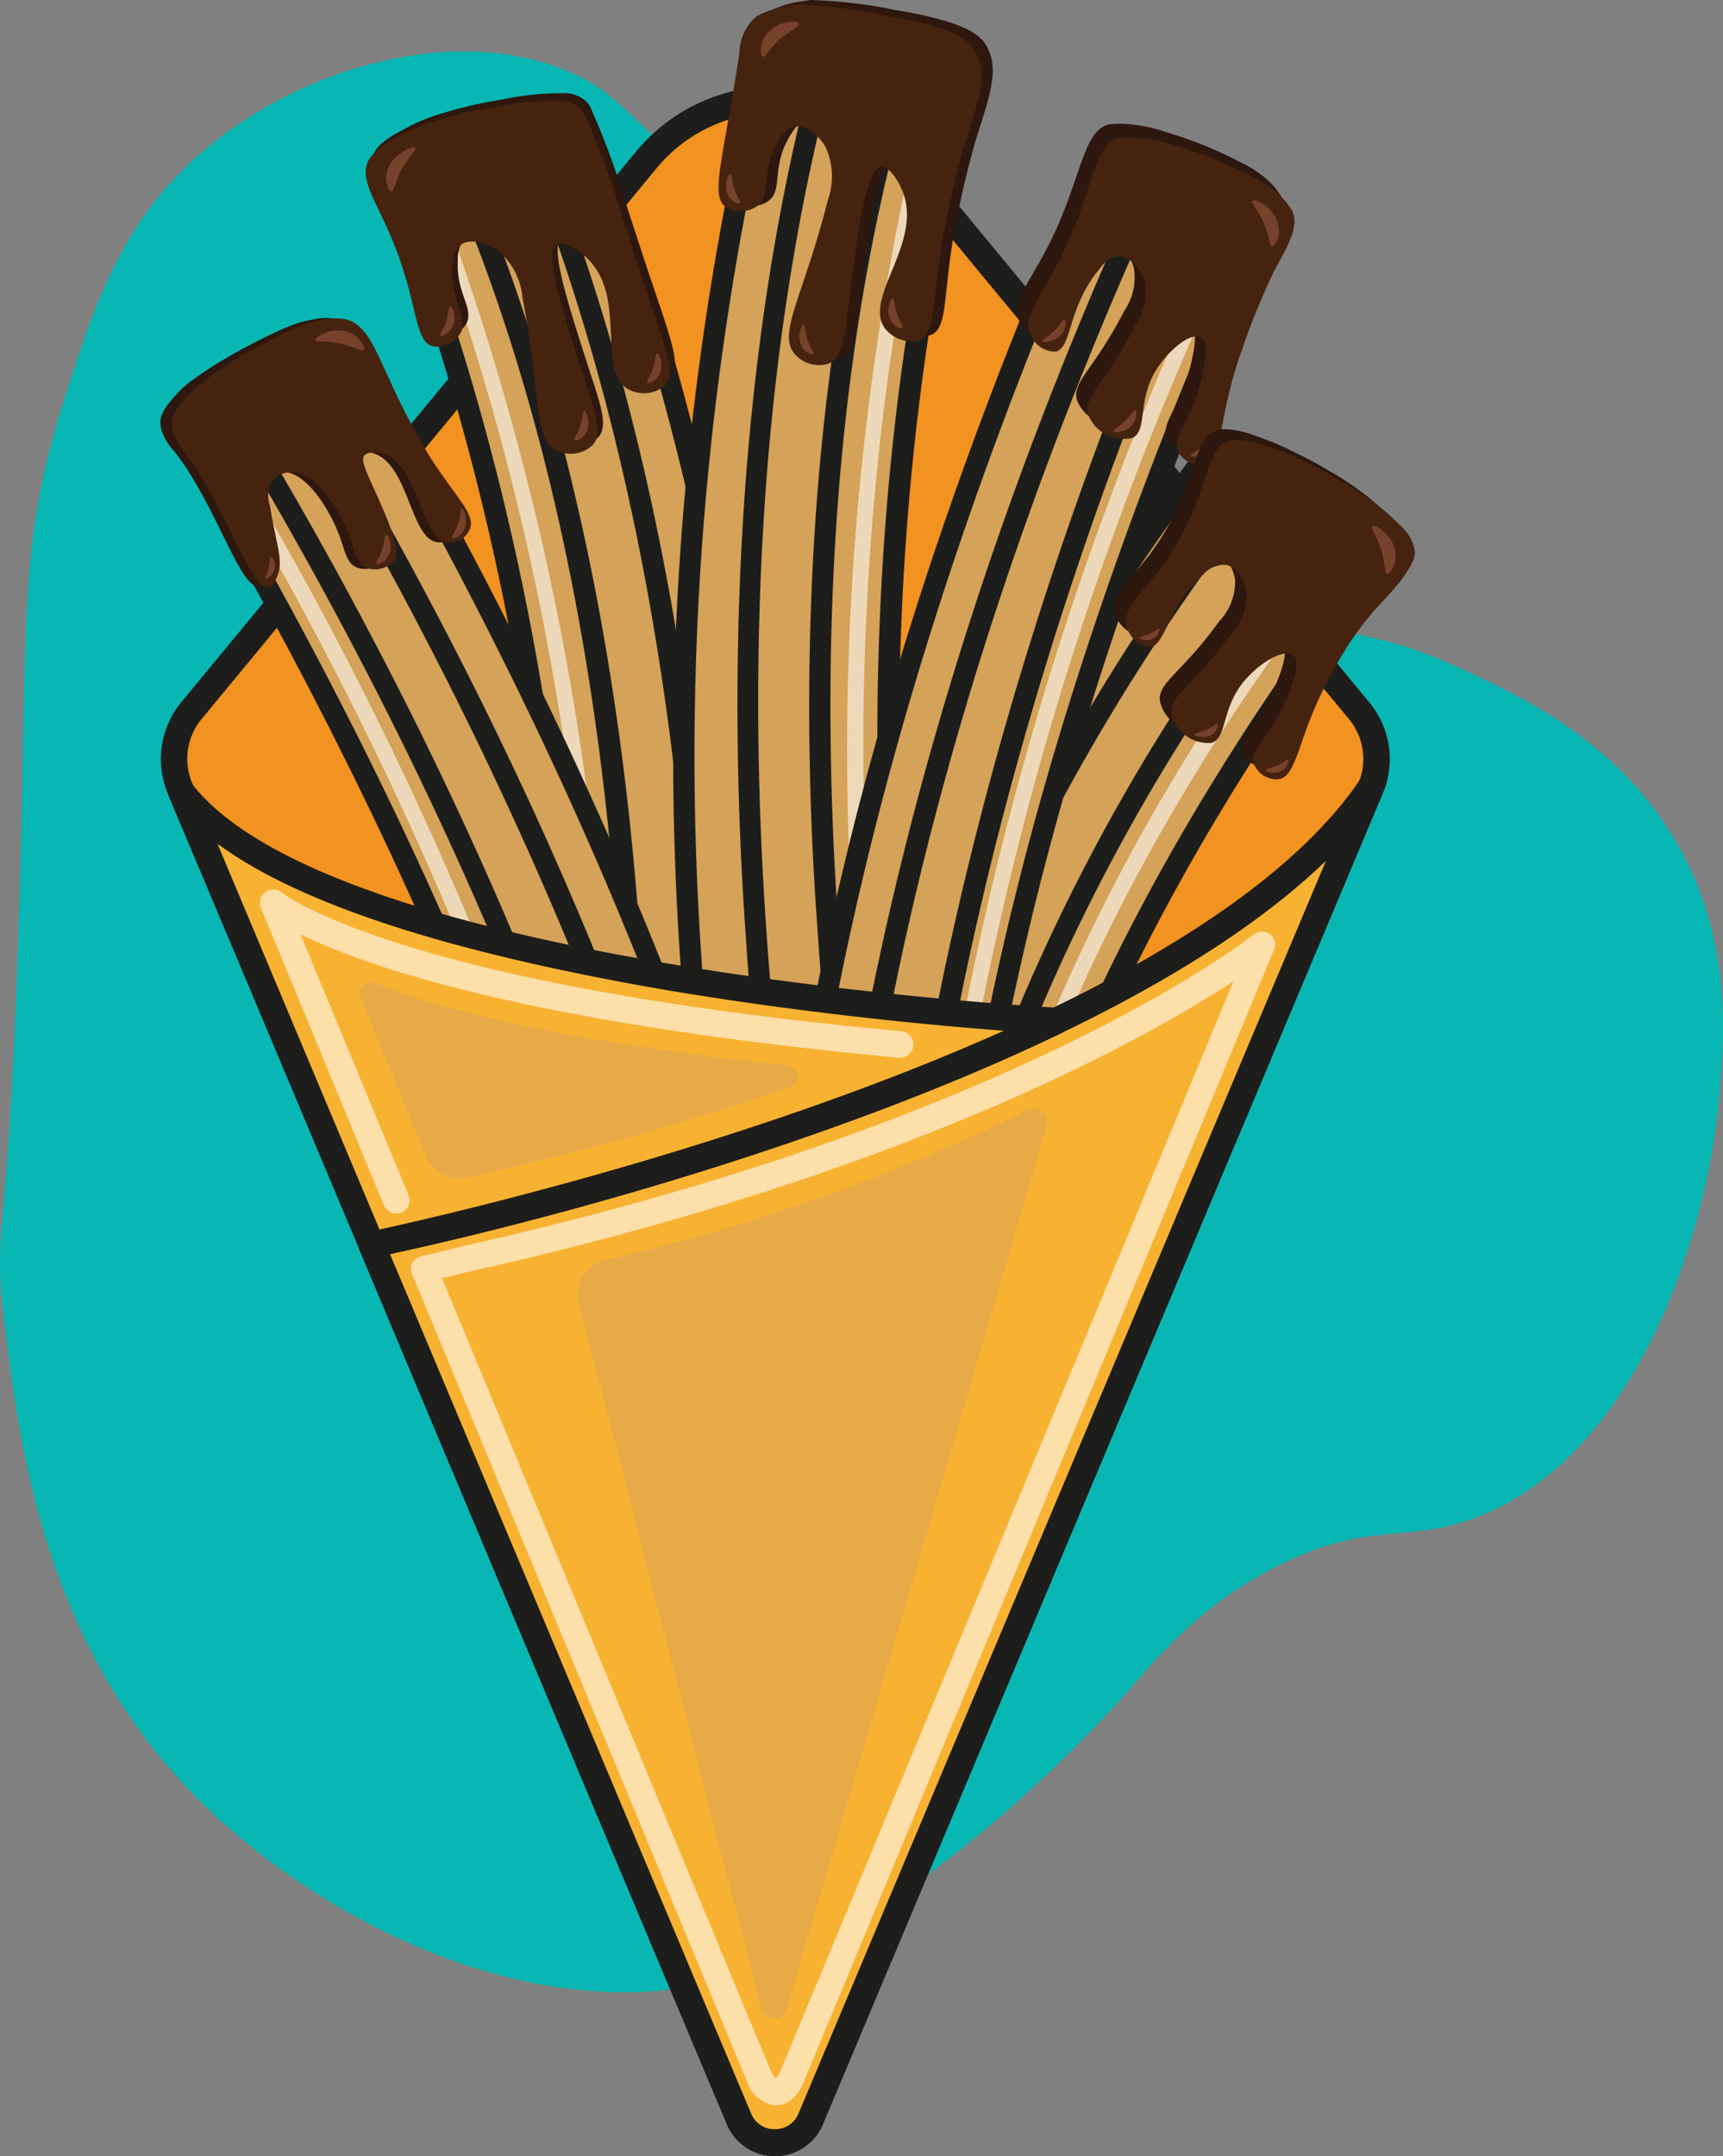 <svg xmlns="http://www.w3.org/2000/svg" viewBox="0 0 119.55 149.59"><rect x="0" y="0" width="119.55" height="149.59" fill="#808080" stroke="none"/><defs><style>.cls-1{fill:#08b7b3;}.cls-2{fill:#f29220;}.cls-3{fill:#1d1d1b;}.cls-4{fill:#d4a258;}.cls-5{fill:#e0b070;}.cls-6{fill:#fff;opacity:0.58;}.cls-6,.cls-8{isolation:isolate;}.cls-7{fill:#f8b232;}.cls-8{fill:#ca9e68;opacity:0.37;}.cls-9{fill:#2d170e;}.cls-10{fill:#46230f;}.cls-11{fill:#77422b;}</style></defs><g id="Layer_4" data-name="Layer 4"><path class="cls-1" d="M1.26,65.34c.73-21.46-.17-26.84,3-37,2.21-7.09,4.18-13.11,10-18,6.83-5.74,17.87-9,26-5,1.62.8,2.49,1.57,6,5,13.88,13.52,14.26,14.94,19,19,3.79,3.24,11.08,9.48,22,13,6.38,2,8.15,1.3,14,4,4.14,1.9,10.9,5,15,12,4,6.8,3.39,13.71,3,18-.87,9.75-5.93,24.91-17,29-4.71,1.74-7,.19-13,3-5.78,2.72-9,6.7-11,9-1.31,1.49-14.67,16.48-28,20s-27.89-4.13-36-12c-11.21-10.89-12.9-24.88-14-34C-.49,85.12.53,86.77,1.26,65.34Z"/><g id="Layer_1-2" data-name="Layer 1"><path class="cls-2" d="M62.71,11.1A11.59,11.59,0,0,0,46.39,9.54a12,12,0,0,0-1.55,1.56L13.28,49.29a5.29,5.29,0,0,0-.8,5.41l20,47.65L51.28,147a2.71,2.71,0,0,0,5,0l18.78-44.66,20-47.65a5.29,5.29,0,0,0-.79-5.41Z"/><path class="cls-3" d="M53.77,149.59h0a3.59,3.59,0,0,1-3.34-2.23L11.64,55.05a6.21,6.21,0,0,1,.95-6.35L44.13,10.52A12.51,12.51,0,0,1,61.74,8.84a12.12,12.12,0,0,1,1.68,1.68h0L95,48.72a6.14,6.14,0,0,1,.94,6.34L57.11,147.35A3.58,3.58,0,0,1,53.77,149.59Zm0-141.78a10.59,10.59,0,0,0-8.22,3.87L14,49.87a4.33,4.33,0,0,0-.66,4.47l38.79,92.31a1.73,1.73,0,0,0,1.65,1.1h0a1.71,1.71,0,0,0,1.65-1.1l38.82-92.3a4.35,4.35,0,0,0-.66-4.47L62,11.68A10.63,10.63,0,0,0,53.77,7.81Z"/><path class="cls-4" d="M84.34,30.71l12.23,7C67.65,74.94,67.7,100.41,67.41,102.46c0,0-.09,1.16-.1,1.19-.23.73-3.42.36-7.13-.8s-6.52-2.72-6.29-3.45C53.89,99.39,52.58,73,84.34,30.71Z"/><path class="cls-3" d="M66,104.74a23.11,23.11,0,0,1-6-1.21,27.36,27.36,0,0,1-4.76-2c-1.05-.57-2.2-1.33-2.05-2.26,0-.91-.09-7.4,3.34-18.62,3.34-10.89,10.78-28.48,27.24-50.43a.75.75,0,0,1,1-.2l12.23,7a.72.72,0,0,1,.23,1.08c-17.29,22.29-27.57,44.9-29,63.65,0,.37,0,.61-.06.77a9.38,9.38,0,0,1-.14,1.33C67.8,104.51,67,104.74,66,104.74ZM54.63,99.4c.34.45,2.24,1.62,5.77,2.73,3.36,1.07,5.54,1.25,6.21,1.12,0-.31.07-.78.07-.84v-.07c0-.11,0-.36.06-.69C68.12,82.8,78.31,60.18,95.47,37.88L84.53,31.65c-16,21.5-23.3,38.7-26.59,49.36-3.58,11.65-3.3,18.26-3.3,18.33Z"/><path class="cls-3" d="M62.66,103.66h0a.73.73,0,0,1-.7-.77h0c0-.08.45-8.49,4.28-20.89a136.34,136.34,0,0,1,25-46,.73.73,0,1,1,1.18.86.18.18,0,0,1,0,.07A135,135,0,0,0,67.61,82.39,94.8,94.8,0,0,0,63.38,103,.72.72,0,0,1,62.66,103.66Z"/><path class="cls-3" d="M57.71,102.68h0a.74.74,0,0,1-.7-.77c0-.09.47-8.43,4.34-21a150,150,0,0,1,25.2-47.67.73.73,0,1,1,1.15.9C60.44,69.08,58.47,101.65,58.45,102A.74.74,0,0,1,57.71,102.68Z"/><path class="cls-5" d="M84.34,30.71c-.37.67,2,2.76,5.42,4.69s6.43,2.93,6.81,2.26S94.51,34.9,91.13,33,84.71,30.06,84.34,30.71Z"/><path class="cls-3" d="M96,38.58c-1.84,0-5-1.67-6.57-2.56-2-1.16-6.65-4-5.7-5.69h0c.94-1.66,5.77.84,7.8,2s6.65,4,5.7,5.68A1.28,1.28,0,0,1,96,38.58Zm-10.63-7.3a20.59,20.59,0,0,0,4.78,3.48,20.44,20.44,0,0,0,5.43,2.33,20.49,20.49,0,0,0-4.79-3.47,20.22,20.22,0,0,0-5.42-2.34Z"/><path class="cls-6" d="M65.1,102.18h0a.56.56,0,0,1-.53-.57c0-.07.34-7.56,3.89-19A137.06,137.06,0,0,1,92.12,38.67a.55.55,0,0,1,.77-.13.56.56,0,0,1,.13.77l0,0C67.1,72,65.66,101.36,65.65,101.66A.54.54,0,0,1,65.1,102.18Z"/><path class="cls-4" d="M40.26,7.7,26.6,11.08c17.71,43.71,12.31,85.69,12,87.75a.11.11,0,0,0,0,.08c0,.77,3.19,1.29,7.07,1.17s7-.85,7-1.62C52.69,98.46,59.34,57,40.26,7.7Z"/><path class="cls-3" d="M44.46,100.83c-2.61,0-6.52-.27-6.57-1.89a2.11,2.11,0,0,1,0-.25c.3-2.23,5.55-44-12-87.35a.7.7,0,0,1,0-.6.72.72,0,0,1,.48-.37L40.08,7a.74.74,0,0,1,.87.45A205.18,205.18,0,0,1,54.38,71.55a151.08,151.08,0,0,1-.94,27c-.11,1.83-5.4,2.2-7.7,2.28Zm-5.07-2.1c.58.3,2.74.73,6.29.61s5.84-.73,6.29-1.06a148.28,148.28,0,0,0,.92-26.71,203.37,203.37,0,0,0-13.08-63l-12.21,3C44.58,54.16,39.85,95.1,39.39,98.73Zm-.75.1Z"/><path class="cls-3" d="M43.29,100.23h-.08a.72.72,0,0,1-.64-.81c0-.49,5.42-48.92-11.73-87.91a.73.73,0,0,1,.37-1,.74.74,0,0,1,1,.38h0C41.24,31.49,44,54.5,44.68,70.18A203.31,203.31,0,0,1,44,99.58.73.73,0,0,1,43.29,100.23Z"/><path class="cls-3" d="M48.33,100.62h-.09a.72.72,0,0,1-.64-.81c0-.48,5.27-48.66-11.47-89.7a.73.73,0,1,1,1.35-.57C46.31,31.16,49,54.62,49.68,70.45A212.33,212.33,0,0,1,49.05,100,.72.72,0,0,1,48.33,100.62Z"/><ellipse class="cls-5" cx="33.43" cy="9.39" rx="7.03" ry="1.39" transform="translate(-1.28 8.28) rotate(-13.86)"/><path class="cls-3" d="M28.42,12.28c-1.3,0-2.34-.26-2.53-1-.47-1.86,4.77-3.36,7-3.9s7.59-1.66,8.07.2h0c.45,1.85-4.77,3.36-7,3.92A27.28,27.28,0,0,1,28.42,12.28Zm-.69-1.49A20.3,20.3,0,0,0,33.59,10a20.64,20.64,0,0,0,5.55-2,20.22,20.22,0,0,0-5.87.76A20.17,20.17,0,0,0,27.73,10.79Zm12-2.7Z"/><path class="cls-6" d="M40.92,98.13h-.1a.56.56,0,0,1-.45-.63c.06-.39,5.65-40.08-11.14-84a.55.55,0,0,1,1-.43.08.08,0,0,1,0,0,190.5,190.5,0,0,1,12,59,152.37,152.37,0,0,1-.81,25.53A.56.56,0,0,1,40.92,98.13Z"/><path class="cls-4" d="M53.83,1.84l14,1.77C55.26,49.08,65.49,90.17,66,92.17a.24.24,0,0,1,0,.08c.07.77-3,1.65-6.89,2s-7.06,0-7.13-.79C52,93.44,40.6,53.07,53.83,1.84Z"/><path class="cls-3" d="M56.37,95.08A19.85,19.85,0,0,1,54.06,95c-1.22-.13-2.62-.42-2.77-1.39A147.5,147.5,0,0,1,47.22,66.9,204.83,204.83,0,0,1,53.11,1.66a.74.74,0,0,1,.81-.55l14,1.76a.78.78,0,0,1,.52.32.72.72,0,0,1,.1.6c-12.4,45.05-2.35,86-1.79,88.15a1.14,1.14,0,0,1,.06.25c.08,1-1.29,1.57-2.5,1.91a27.26,27.26,0,0,1-5.07.85C58.21,95,57.26,95.08,56.37,95.08Zm-3.67-1.9c.5.28,2.7.63,6.38.32s5.63-1,6.17-1.34c-.88-3.55-10.32-43.67,1.61-87.93L54.38,2.65a203.2,203.2,0,0,0-5.69,64.1,149.16,149.16,0,0,0,4,26.43Zm0,.19Z"/><path class="cls-3" d="M61.45,94.11a.74.74,0,0,1-.73-.57,204.43,204.43,0,0,1-4-29.12C55.56,48.76,55.61,25.59,62.21,4.1a.73.73,0,1,1,1.4.43c-12.51,40.73-1.56,88.2-1.45,88.68a.72.72,0,0,1-.54.88Z"/><path class="cls-3" d="M56.5,95.08a.72.72,0,0,1-.73-.56,208.29,208.29,0,0,1-4-29.24c-1.15-15.82-1.21-39.41,5-61.92a.73.73,0,0,1,1.41.39c-11.87,42.71-1.1,90-1,90.43a.72.72,0,0,1-.54.88h0A.39.39,0,0,1,56.5,95.08Z"/><path class="cls-5" d="M53.83,1.84c-.1.76,3,1.77,6.8,2.26s7.05.27,7.15-.49-3-1.77-6.8-2.27S53.92,1.08,53.83,1.84Z"/><path class="cls-3" d="M64.45,5.11a34.1,34.1,0,0,1-3.91-.28c-2.32-.29-7.7-1.18-7.44-3.08h0c.24-1.9,5.65-1.42,8-1.13S68.75,1.8,68.51,3.7C68.37,4.8,66.47,5.11,64.45,5.11ZM55,2a21,21,0,0,0,5.75,1.39,20.52,20.52,0,0,0,5.91.08,20.74,20.74,0,0,0-5.75-1.39A20.52,20.52,0,0,0,55,2Z"/><path class="cls-6" d="M63.6,91.74a.54.54,0,0,1-.53-.4A150,150,0,0,1,59.3,66.07a190.22,190.22,0,0,1,5.09-60,.56.56,0,0,1,.67-.4.57.57,0,0,1,.4.67C53.86,51.9,64,90.65,64.12,91.05a.53.53,0,0,1-.37.67h0A.34.34,0,0,1,63.6,91.74Z"/><path class="cls-4" d="M23.22,23,12,29.33c30.85,51.49,33.83,84.61,34.9,96.76.09.74,3,1,6.57.66s6.37-1.29,6.29-2C58.33,114.49,55.94,77.79,23.22,23Z"/><path class="cls-3" d="M50.39,127.64c-2,0-4.13-.3-4.25-1.48-1.1-12.32-4-45-34.81-96.46a.76.76,0,0,1-.08-.57.72.72,0,0,1,.37-.45l11.24-6.31a.72.72,0,0,1,1,.26c30.42,51,34.67,86.13,36.28,99.37.12,1,.23,1.88.33,2.62.11,1-1.25,1.61-2.28,1.95a24.52,24.52,0,0,1-4.65.91A29.88,29.88,0,0,1,50.39,127.64Zm-2.81-1.83c.52.26,2.52.53,5.78.18s5.15-1,5.6-1.39c-.09-.69-.19-1.51-.3-2.45C57.08,109.06,52.91,74.34,23,24L13,29.6c30.48,51.09,33.51,83.73,34.62,96.22Z"/><path class="cls-3" d="M50.37,127.63h0a.73.73,0,0,1-.74-.73v0c0-.1.2-10.18-3.9-27.23C42,83.91,33.64,58.85,15.45,28.83a.72.72,0,0,1,.21-1,.73.73,0,0,1,1,.21l0,0C35,58.29,43.38,83.53,47.18,99.38c4.13,17.22,3.92,27.44,3.92,27.54A.73.73,0,0,1,50.37,127.63Z"/><path class="cls-3" d="M55.39,127.19h0a.73.73,0,0,1-.73-.73c0-.1.05-10.5-4.19-27.86-3.92-16-12.41-41.41-30.59-71.47a.74.74,0,0,1,.25-1,.73.73,0,0,1,1,.25C39.44,56.59,48,82.17,51.91,98.31c4.28,17.52,4.22,28.05,4.21,28.16A.73.73,0,0,1,55.39,127.19Z"/><path class="cls-5" d="M23.22,23c.37.65-1.85,2.59-5,4.35S12.32,30,12,29.33s1.86-2.6,5-4.35S22.86,22.34,23.22,23Z"/><path class="cls-3" d="M12.59,30.26a1.31,1.31,0,0,1-1.25-.57c-.51-.9.52-2,1.33-2.67a24.92,24.92,0,0,1,3.92-2.68C18.47,23.29,23,21,23.88,22.63c.5.9-.52,2-1.34,2.67A24.28,24.28,0,0,1,18.61,28C17.19,28.77,14.31,30.26,12.59,30.26Zm9.64-6.71a17.62,17.62,0,0,0-4.94,2.07A17.5,17.5,0,0,0,13,28.77,18.29,18.29,0,0,0,17.9,26.7,18.44,18.44,0,0,0,22.23,23.55Zm.54,0Z"/><path class="cls-6" d="M48.6,125.53a.56.56,0,0,1-.55-.51c0-.11-.82-11.15-5.33-28.17A254.33,254.33,0,0,0,14.58,31.07a.55.55,0,0,1,.95-.56h0A255.35,255.35,0,0,1,43.79,96.6c4.54,17.11,5.35,28.22,5.36,28.34a.56.56,0,0,1-.51.59Z"/><path class="cls-4" d="M77,9.59l11.27,4.76C64.79,66.07,65.56,97.5,65.85,109.05c0,.71-2.72,1.3-6.1,1.32s-6.1-.52-6.1-1.22C53.83,99.39,52.11,64.64,77,9.59Z"/><path class="cls-3" d="M59.51,111.11a22.36,22.36,0,0,1-4.24-.37c-1-.2-2.38-.59-2.39-1.6,0-.73,0-1.56,0-2.52C53,94,53.17,60.48,76.28,9.28a.75.75,0,0,1,1-.37L88.5,13.68a.73.73,0,0,1,.4,1v0C65.48,66.34,66.28,97.37,66.58,109.05c0,1.83-4.77,2.06-6.84,2.08ZM54.38,109a13.87,13.87,0,0,0,5.38.69,13.83,13.83,0,0,0,5.36-.77C64.81,97,64.14,66,87.25,14.72l-9.92-4.18c-22.69,50.55-22.87,83.61-22.95,96.1Z"/><path class="cls-3" d="M62.12,110.49a.73.73,0,0,1-.73-.67c0-.1-.84-10.14,1.43-26.94,2.1-15.49,7.33-40.09,20.43-69.34a.73.73,0,0,1,1.36.54s0,0,0,.05c-13,29.1-18.23,53.55-20.31,68.94-2.26,16.65-1.44,26.52-1.43,26.62a.74.74,0,0,1-.67.79Z"/><path class="cls-3" d="M57.88,111.07a.74.74,0,0,1-.73-.65c0-.09-1.21-10,.92-26.93,2-15.6,7.23-40.57,21.17-71a.74.74,0,0,1,1-.36.73.73,0,0,1,.36,1c-13.86,30.22-19.1,55-21,70.53-2.1,16.76-.93,26.47-.92,26.57a.73.73,0,0,1-.63.82h-.09Z"/><path class="cls-5" d="M77,9.59c-.27.65,2,2.24,5.13,3.55S88,15,88.22,14.34s-2-2.24-5.13-3.55S77.24,8.94,77,9.59Z"/><path class="cls-3" d="M87.41,15.35a6.44,6.44,0,0,1-1.32-.16,22.64,22.64,0,0,1-4.27-1.38,22.78,22.78,0,0,1-4-2.07c-.86-.59-2-1.49-1.56-2.42h0c.39-.93,1.8-.77,2.81-.57a23,23,0,0,1,4.28,1.38,22.68,22.68,0,0,1,4,2.08c.85.59,1.95,1.48,1.55,2.41A1.5,1.5,0,0,1,87.41,15.35Zm-9.34-5.29a18,18,0,0,0,4.32,2.4,17.8,17.8,0,0,0,4.73,1.41,17.75,17.75,0,0,0-4.31-2.41A17.59,17.59,0,0,0,78.07,10.06ZM77,9.59Z"/><path class="cls-6" d="M64,108.3a.56.56,0,0,1-.55-.51c0-.11-.68-10.42,1.64-26.84A227.18,227.18,0,0,1,85,15.8a.57.57,0,0,1,.74-.26.56.56,0,0,1,.26.74h0A225.82,225.82,0,0,0,66.17,81.11c-2.31,16.3-1.64,26.5-1.63,26.6a.56.56,0,0,1-.51.59h0Z"/><path class="cls-7" d="M25.79,86.37l6.71,16L51.27,147a2.7,2.7,0,0,0,5,0L75,102.35l20-47.65C81.1,75.07,25.79,86.37,25.79,86.37Z"/><path class="cls-3" d="M53.76,149.59h0a3.59,3.59,0,0,1-3.34-2.24L24.94,86.72a.89.89,0,0,1,0-.78,1,1,0,0,1,.63-.47c.56-.11,55.1-11.42,68.73-31.28a.91.91,0,0,1,1.6.87L57.1,147.35A3.58,3.58,0,0,1,53.76,149.59ZM27.06,87l25.05,59.62a1.73,1.73,0,0,0,1.65,1.1h0a1.74,1.74,0,0,0,1.65-1.1L92,59.72C75.36,75.82,34.77,85.41,27.06,87Z"/><path class="cls-7" d="M12.55,54.88,25.79,86.35s26.54-5.42,47.49-15.52C70.76,70.69,22.45,67.82,12.55,54.88Z"/><path class="cls-3" d="M25.79,87.26A.9.9,0,0,1,25,86.7L11.71,55.24a.92.92,0,0,1,1.57-.91c9.66,12.63,58,15.47,60,15.58a.91.91,0,0,1,.86,1,.89.89,0,0,1-.51.77C52.85,81.69,26.23,87.19,26,87.24A.5.5,0,0,1,25.79,87.26ZM15.09,58.54,26.33,85.3c4.17-.91,25.26-5.7,43.32-13.79-5-.37-14.3-1.25-24.12-2.94C30.92,66,20.72,62.68,15.09,58.54Z"/><path class="cls-8" d="M29.56,80.25,25,69.19a.78.78,0,0,1,.43-1,.83.83,0,0,1,.58,0c7.89,3.26,22.3,5.06,28.7,5.73a.77.77,0,0,1,.18,1.49,199.47,199.47,0,0,1-22.57,6.31A2.44,2.44,0,0,1,29.56,80.25Z"/><path class="cls-6" d="M27.49,84.19a.93.93,0,0,1-.85-.56L18.11,63a.91.91,0,0,1,.48-1.2.93.93,0,0,1,1,.15c.07.06,8.1,6.39,42.94,9.59a.92.92,0,1,1-.16,1.84h0C36.59,71,25.28,67,20.85,64.82l7.5,18.11a.9.9,0,0,1-.49,1.19.84.84,0,0,1-.35.07Z"/><path class="cls-6" d="M53.83,146.07h0a2.37,2.37,0,0,1-2-1.66l-23.23-56a.92.92,0,0,1,0-.76.91.91,0,0,1,.6-.48l3.55-.86h0C69.09,78.1,85.31,66.15,87,64.82a.91.91,0,0,1,1.4,1.07l-32.6,78.47C55.24,145.77,54.41,146.07,53.83,146.07ZM30.67,88.68l22.81,55a1.57,1.57,0,0,0,.34.51,1.62,1.62,0,0,0,.36-.57l31.4-75.54c-6.11,4-22.6,13.27-52.38,20Z"/><path class="cls-8" d="M71.2,77.05A133.67,133.67,0,0,1,41.94,87.44a2.38,2.38,0,0,0-1.79,2.85s0,0,0,.08l12.67,49a.91.91,0,0,0,1.11.66.93.93,0,0,0,.66-.63l18-61.14a1,1,0,0,0-1.44-1.23Z"/><path class="cls-9" d="M11.19,28.88a3.35,3.35,0,0,1,.63-1A7.75,7.75,0,0,1,13,26.63,28.25,28.25,0,0,1,17.26,24c2.67-1.42,3.54-1.7,4.53-1.83a3.45,3.45,0,0,1,1.5,0c1.42.4,1.94,1.93,3.11,4.42A48.6,48.6,0,0,0,29,31.46c1.87,3,3.37,4.18,2.88,5.26a1.6,1.6,0,0,1-1.47.91c-2-.16-2-5.64-4.68-6.23-.1,0-.88-.18-1.17.19s.4,1.53,1.37,3.81c1.13,2.65.89,3.2.73,3.43a1.69,1.69,0,0,1-1.86.56c-1-.37-.79-1.66-1.91-3.66-.32-.59-1.7-3.08-3.41-3a1.85,1.85,0,0,0-1.33.63A2.18,2.18,0,0,0,18,35c.46,2.84,1,3.83.47,5-.17.37-.26.58-.47.65-1.3.39-3-5.67-5.91-9.34C11.78,31,10.89,29.87,11.19,28.88Z"/><path class="cls-10" d="M12,28.92a3.48,3.48,0,0,1,.62-1,8.22,8.22,0,0,1,1.2-1.23A27.47,27.47,0,0,1,18,24c2.68-1.42,3.54-1.71,4.53-1.84a3.79,3.79,0,0,1,1.5,0c1.42.41,1.94,1.94,3.11,4.43a48.77,48.77,0,0,0,2.57,4.91c1.87,3,3.36,4.18,2.87,5.26a1.6,1.6,0,0,1-1.46.91c-2-.18-2-5.65-4.69-6.23-.1,0-.88-.19-1.17.19s.39,1.53,1.36,3.8c1.14,2.65.9,3.2.74,3.44a1.72,1.72,0,0,1-1.86.55c-1-.36-.79-1.66-1.91-3.66-.32-.59-1.7-3.07-3.41-3a1.81,1.81,0,0,0-1.32.61,2.2,2.2,0,0,0-.13,1.72c.45,2.84,1,3.83.46,5-.17.36-.26.57-.47.64-1.31.41-3.05-5.66-5.91-9.32C12.56,31,11.66,29.91,12,28.92Z"/><path class="cls-11" d="M22.83,23a2.19,2.19,0,0,1,1.87.33c.36.3.66.8.54.95s-.57-.2-1.49-.41c-1.1-.27-1.84-.09-1.87-.28S22.38,23.13,22.83,23Z"/><path class="cls-11" d="M18.86,39.84a1,1,0,0,0,.2-.82c-.06-.21-.22-.42-.3-.39s0,.27-.09.68-.29.77-.22.82S18.73,40,18.86,39.84Z"/><path class="cls-11" d="M27.08,37.71a1.34,1.34,0,0,1-.33,1.13c-.21.2-.54.36-.62.26s.15-.33.36-.89.18-1.1.31-1.12S27,37.42,27.08,37.71Z"/><path class="cls-11" d="M32.3,35.93A1.32,1.32,0,0,1,32,37.05c-.21.2-.54.37-.62.27s.16-.34.37-.89.18-1.1.3-1.13S32.26,35.64,32.3,35.93Z"/><path class="cls-9" d="M26,10.57a4.39,4.39,0,0,1,1.7-1.41,12.32,12.32,0,0,1,2.83-1.25A32.77,32.77,0,0,1,33.7,7.1l1.22-.21a19.11,19.11,0,0,1,4.13-.42,2.26,2.26,0,0,1,1.47.44,1.82,1.82,0,0,1,.44.52,55.79,55.79,0,0,1,2.51,6.8c.27.85.73,2.25,1.3,4,1.8,5.38,2.56,7.13,1.72,8a2.26,2.26,0,0,1-2.5.25c-2.3-1.27,0-6.56-3-9.21-.57-.5-1.55-1.11-2-.81-.89.58.37,4.44,1.77,8.82.88,2.73,1.49,4.24.74,5.07a2.26,2.26,0,0,1-2.52.37c-1.63-.86-1.07-3.89-2.36-10.6a5,5,0,0,0-1.73-3.3c-.69-.48-1.87-.86-2.55-.37A2.1,2.1,0,0,0,31.77,18c-.16,2.32,1.13,3.35.6,4.43a2,2,0,0,1-1.87,1c-1.49-.26-1-3.16-3.19-8C26.32,13.24,25.3,11.8,26,10.57Z"/><path class="cls-10" d="M25.59,11.08a4.34,4.34,0,0,1,1.69-1.42,12.18,12.18,0,0,1,2.84-1.24,29.43,29.43,0,0,1,3.2-.82l1.22-.21A19.2,19.2,0,0,1,38.68,7a2.36,2.36,0,0,1,1.47.44,2.26,2.26,0,0,1,.44.53,58.4,58.4,0,0,1,2.5,6.8c.27.85.74,2.25,1.3,4,1.8,5.39,2.57,7.13,1.72,8a2.25,2.25,0,0,1-2.49.25c-2.31-1.28,0-6.56-3-9.21-.57-.51-1.55-1.1-2-.82-.89.58.36,4.45,1.77,8.82.88,2.73,1.49,4.24.73,5.07a2.24,2.24,0,0,1-2.52.37c-1.62-.86-1.05-3.88-2.35-10.61a4.86,4.86,0,0,0-1.72-3.28c-.7-.48-1.87-.87-2.57-.37a2.12,2.12,0,0,0-.57,1.63c-.16,2.32,1.13,3.35.6,4.42a1.94,1.94,0,0,1-1.87,1c-1.49-.26-1-3.16-3.19-8.07C25.94,13.74,24.92,12.3,25.59,11.08Z"/><path class="cls-11" d="M27.79,10.64a2.16,2.16,0,0,0-1,1.63c0,.47.18,1,.37,1s.22-.55.65-1.4c.52-1,1.1-1.44,1-1.6S28.18,10.35,27.79,10.64Z"/><path class="cls-11" d="M40.82,29.15a1.4,1.4,0,0,1-.33,1.13c-.22.2-.54.36-.63.26s.16-.33.37-.89.18-1.1.3-1.13S40.77,28.86,40.82,29.15Z"/><path class="cls-11" d="M45.87,25.14a1.34,1.34,0,0,1-.33,1.13c-.21.2-.54.37-.62.27s.16-.34.36-.89.18-1.1.31-1.13S45.83,24.85,45.87,25.14Z"/><path class="cls-11" d="M31.51,21.86A1.34,1.34,0,0,1,31.18,23c-.21.21-.54.37-.62.27s.16-.33.36-.88.18-1.1.3-1.14S31.47,21.57,31.51,21.86Z"/><path class="cls-9" d="M53.3.81A7.56,7.56,0,0,1,55.74.08L56.26,0a36.53,36.53,0,0,1,5.65.64h0c-2.12-.22,4.61.42,6.09,2a4.94,4.94,0,0,1,.36.44c1.13,1.66.19,3.86-.65,6.63,0,0-.7,2.29-1.35,5.6-1,5-.5,7.47-1.8,7.94a2.27,2.27,0,0,1-2.37-.83c-1.55-2.13,2.74-6,1.18-9.61-.3-.7-.93-1.67-1.47-1.59-1,.15-1.55,4.18-2.12,8.74-.37,2.85-.45,4.47-1.47,4.91a2.23,2.23,0,0,1-2.44-.74c-1.1-1.46.69-3.95,2.36-10.6a4.93,4.93,0,0,0-.17-3.71c-.43-.73-1.33-1.57-2.16-1.4-.59.12-.91.69-1.21,1.22-1.13,2-.39,3.52-1.33,4.27a2,2,0,0,1-2.13.15c-1.21-.74-.37-2.81.86-10.7A3.43,3.43,0,0,1,53.3.81Z"/><path class="cls-10" d="M52.51,1.11A7.64,7.64,0,0,1,55,.37l.52-.06A38.21,38.21,0,0,1,61.12,1h0c-2.12-.21,4.62.43,6.09,2a2.56,2.56,0,0,1,.36.44c1.14,1.65.19,3.86-.65,6.62,0,0-.69,2.3-1.34,5.61-1,5-.51,7.46-1.81,7.93a2.27,2.27,0,0,1-2.37-.82c-1.55-2.14,2.74-6,1.18-9.62-.3-.7-.93-1.66-1.46-1.59-1,.15-1.56,4.18-2.13,8.74-.37,2.85-.45,4.48-1.47,4.91a2.23,2.23,0,0,1-2.44-.73c-1.1-1.47.69-4,2.36-10.61a4.86,4.86,0,0,0-.17-3.7c-.43-.74-1.33-1.57-2.16-1.4-.58.11-.91.69-1.21,1.22-1.12,2-.39,3.52-1.32,4.27a2,2,0,0,1-2.14.14c-1.21-.73-.36-2.81.86-10.69A3.45,3.45,0,0,1,52.51,1.11Z"/><path class="cls-11" d="M54.35,1.61a2.2,2.2,0,0,0-1.44,1.22c-.16.45-.16,1,0,1.1s.39-.45,1.08-1.1,1.53-1,1.47-1.18S54.81,1.47,54.35,1.61Z"/><path class="cls-11" d="M61.65,21.36A1.37,1.37,0,0,0,62,22.49c.21.2.54.36.62.26s-.15-.33-.36-.89-.18-1.1-.31-1.13S61.71,21.07,61.65,21.36Z"/><path class="cls-11" d="M55.48,23.15a1.34,1.34,0,0,0,.33,1.13c.21.2.54.37.62.26s-.16-.33-.37-.88-.17-1.1-.3-1.13S55.53,22.86,55.48,23.15Z"/><path class="cls-11" d="M50.39,12.71a1.32,1.32,0,0,0,.33,1.12c.21.21.54.37.62.27s-.15-.34-.36-.89-.18-1.12-.3-1.13S50.43,12.42,50.39,12.71Z"/><path class="cls-9" d="M77,8.62a6.78,6.78,0,0,1,1.35,0,10,10,0,0,1,2.47.52,28.68,28.68,0,0,1,3,1.06c.65.27,1.47.65,2.43,1.15a6.67,6.67,0,0,1,1.22.75,5.38,5.38,0,0,1,1.46,1.59c.54,1.14-.36,2.48-1.25,4.19a49.1,49.1,0,0,0-2.25,5.52c-1.71,4.79-1.25,7.51-2.62,7.86A1.72,1.72,0,0,1,81,30.37c-.49-1,.8-2,1.51-4.63.15-.57.78-2.93.08-3.32s-2.1.73-3,2.06c-1.52,2.25-.67,4.36-1.79,4.9a2.66,2.66,0,0,1-3.08-1.63c-.35-1.26,1.21-2.13,3.28-6.17a4.1,4.1,0,0,0,.67-3c-.24-.87-1-1.81-1.83-1.8-.53,0-1,.4-1.42,1-2.13,2.64-1.8,5.33-2.93,5.61a1.88,1.88,0,0,1-1.74-1.1c-.75-1.47,1-2.85,2.67-6.69S75.31,8.94,77,8.62Z"/><path class="cls-10" d="M77.71,9.58a6.78,6.78,0,0,1,1.35,0,10.41,10.41,0,0,1,2.48.51,31.07,31.07,0,0,1,3,1.07c.65.28,1.47.65,2.43,1.15a6.57,6.57,0,0,1,1.22.73,5.38,5.38,0,0,1,1.47,1.59c.53,1.14-.37,2.49-1.26,4.19a49.87,49.87,0,0,0-2.25,5.52c-1.71,4.8-1.24,7.51-2.62,7.86a1.73,1.73,0,0,1-1.78-.84c-.49-1,.8-2,1.51-4.64.15-.57.78-2.91.08-3.3s-2.1.74-3,2.06c-1.51,2.25-.66,4.36-1.76,4.9a2.67,2.67,0,0,1-3.09-1.63c-.34-1.27,1.22-2.13,3.28-6.17a4.12,4.12,0,0,0,.68-3c-.25-.87-1-1.81-1.83-1.8-.54,0-1,.4-1.43,1-2.13,2.64-1.8,5.33-2.93,5.61a1.85,1.85,0,0,1-1.73-1.1c-.75-1.47,1-2.85,2.67-6.69S76,9.9,77.71,9.58Z"/><path class="cls-11" d="M87.93,14.38a2.19,2.19,0,0,1,.81,1.71c0,.48-.28,1-.47,1s-.17-.58-.52-1.47c-.42-1.06-1-1.54-.84-1.68S87.58,14.07,87.93,14.38Z"/><path class="cls-11" d="M73,23.63a1.34,1.34,0,0,0,.86-.8c.1-.28.08-.64,0-.67s-.23.29-.64.73-.92.65-.88.77S72.71,23.72,73,23.63Z"/><path class="cls-11" d="M77.92,29.9a1.34,1.34,0,0,0,.86-.8c.09-.28.08-.64,0-.67s-.23.29-.64.71-.92.66-.88.77S77.64,30,77.92,29.9Z"/><path class="cls-11" d="M83.29,31.58a1.35,1.35,0,0,0,.87-.78c.08-.29.07-.64,0-.68s-.24.29-.64.73-.92.65-.88.77S83,31.68,83.29,31.58Z"/><path class="cls-9" d="M84.56,29.82a5.62,5.62,0,0,1,2.6.46,15.79,15.79,0,0,1,2.45,1c1.29.61,2.24,1.16,2.6,1.38a21,21,0,0,1,2.93,2c.49.42.88.79,1.14,1a3.34,3.34,0,0,1,.68.82,3.68,3.68,0,0,1,.34.85c.27,1.12-1.87,3.25-2.75,4.21a21.59,21.59,0,0,0-3,4.43c-2.41,4.22-2.31,7.15-3.74,7.28a1.74,1.74,0,0,1-1.61-1.1c-.33-1,1.08-1.8,2.17-4.3.24-.53,1.2-2.72.58-3.23s-2.16.4-3.23,1.56c-1.84,2-1.31,4.16-2.47,4.51a2.64,2.64,0,0,1-2.77-2.06c-.15-1.29,1.5-1.9,4.12-5.53a4,4,0,0,0,1.1-2.83c-.11-.88-.72-1.92-1.53-2a2,2,0,0,0-1.53.74c-2.47,2.26-2.57,4.93-3.7,5-.61,0-1.3-.64-1.53-1.33-.54-1.61,1.68-2.71,3.6-6.11C83.11,33,82.82,30.21,84.56,29.82Z"/><path class="cls-10" d="M85.39,30.55A5.76,5.76,0,0,1,88,31a16.51,16.51,0,0,1,2.46,1c1.29.61,2.24,1.17,2.59,1.38a19.77,19.77,0,0,1,2.94,2,14.92,14.92,0,0,1,1.14,1.05,3.29,3.29,0,0,1,.68.81,3.87,3.87,0,0,1,.34.85c.27,1.12-1.87,3.26-2.75,4.21a22.6,22.6,0,0,0-3,4.43C90,51,90.08,53.94,88.65,54.07A1.71,1.71,0,0,1,87,53c-.33-1,1.08-1.8,2.17-4.29.23-.54,1.2-2.73.58-3.23s-2.16.39-3.23,1.55c-1.84,2-1.31,4.16-2.47,4.51a2.63,2.63,0,0,1-2.77-2c-.15-1.3,1.5-1.91,4.12-5.54a4,4,0,0,0,1.1-2.82c-.11-.89-.72-1.93-1.53-2a2,2,0,0,0-1.53.73c-2.47,2.26-2.57,4.93-3.7,5-.61,0-1.3-.64-1.53-1.32-.55-1.62,1.68-2.71,3.6-6.12C83.94,33.73,83.66,30.94,85.39,30.55Z"/><path class="cls-11" d="M96.21,37.08a2.18,2.18,0,0,1,.61,1.79c-.09.47-.39,1-.58.93s-.1-.59-.37-1.5c-.3-1.1-.79-1.64-.64-1.78S95.89,36.74,96.21,37.08Z"/><path class="cls-11" d="M79.53,44.41a1,1,0,0,0,.76-.33c.12-.16.19-.4.13-.45s-.22.13-.59.32-.77.21-.76.3S79.32,44.4,79.53,44.41Z"/><path class="cls-11" d="M83.44,51.13a1.08,1.08,0,0,0,.87-.37c.15-.19.23-.46.16-.52s-.26.15-.68.36-.89.26-.89.37S83.2,51.12,83.44,51.13Z"/><path class="cls-11" d="M88.35,53.6a1.11,1.11,0,0,0,.88-.37c.14-.19.23-.46.15-.52s-.25.15-.68.36-.89.25-.88.37S88.1,53.59,88.35,53.6Z"/></g></g></svg>